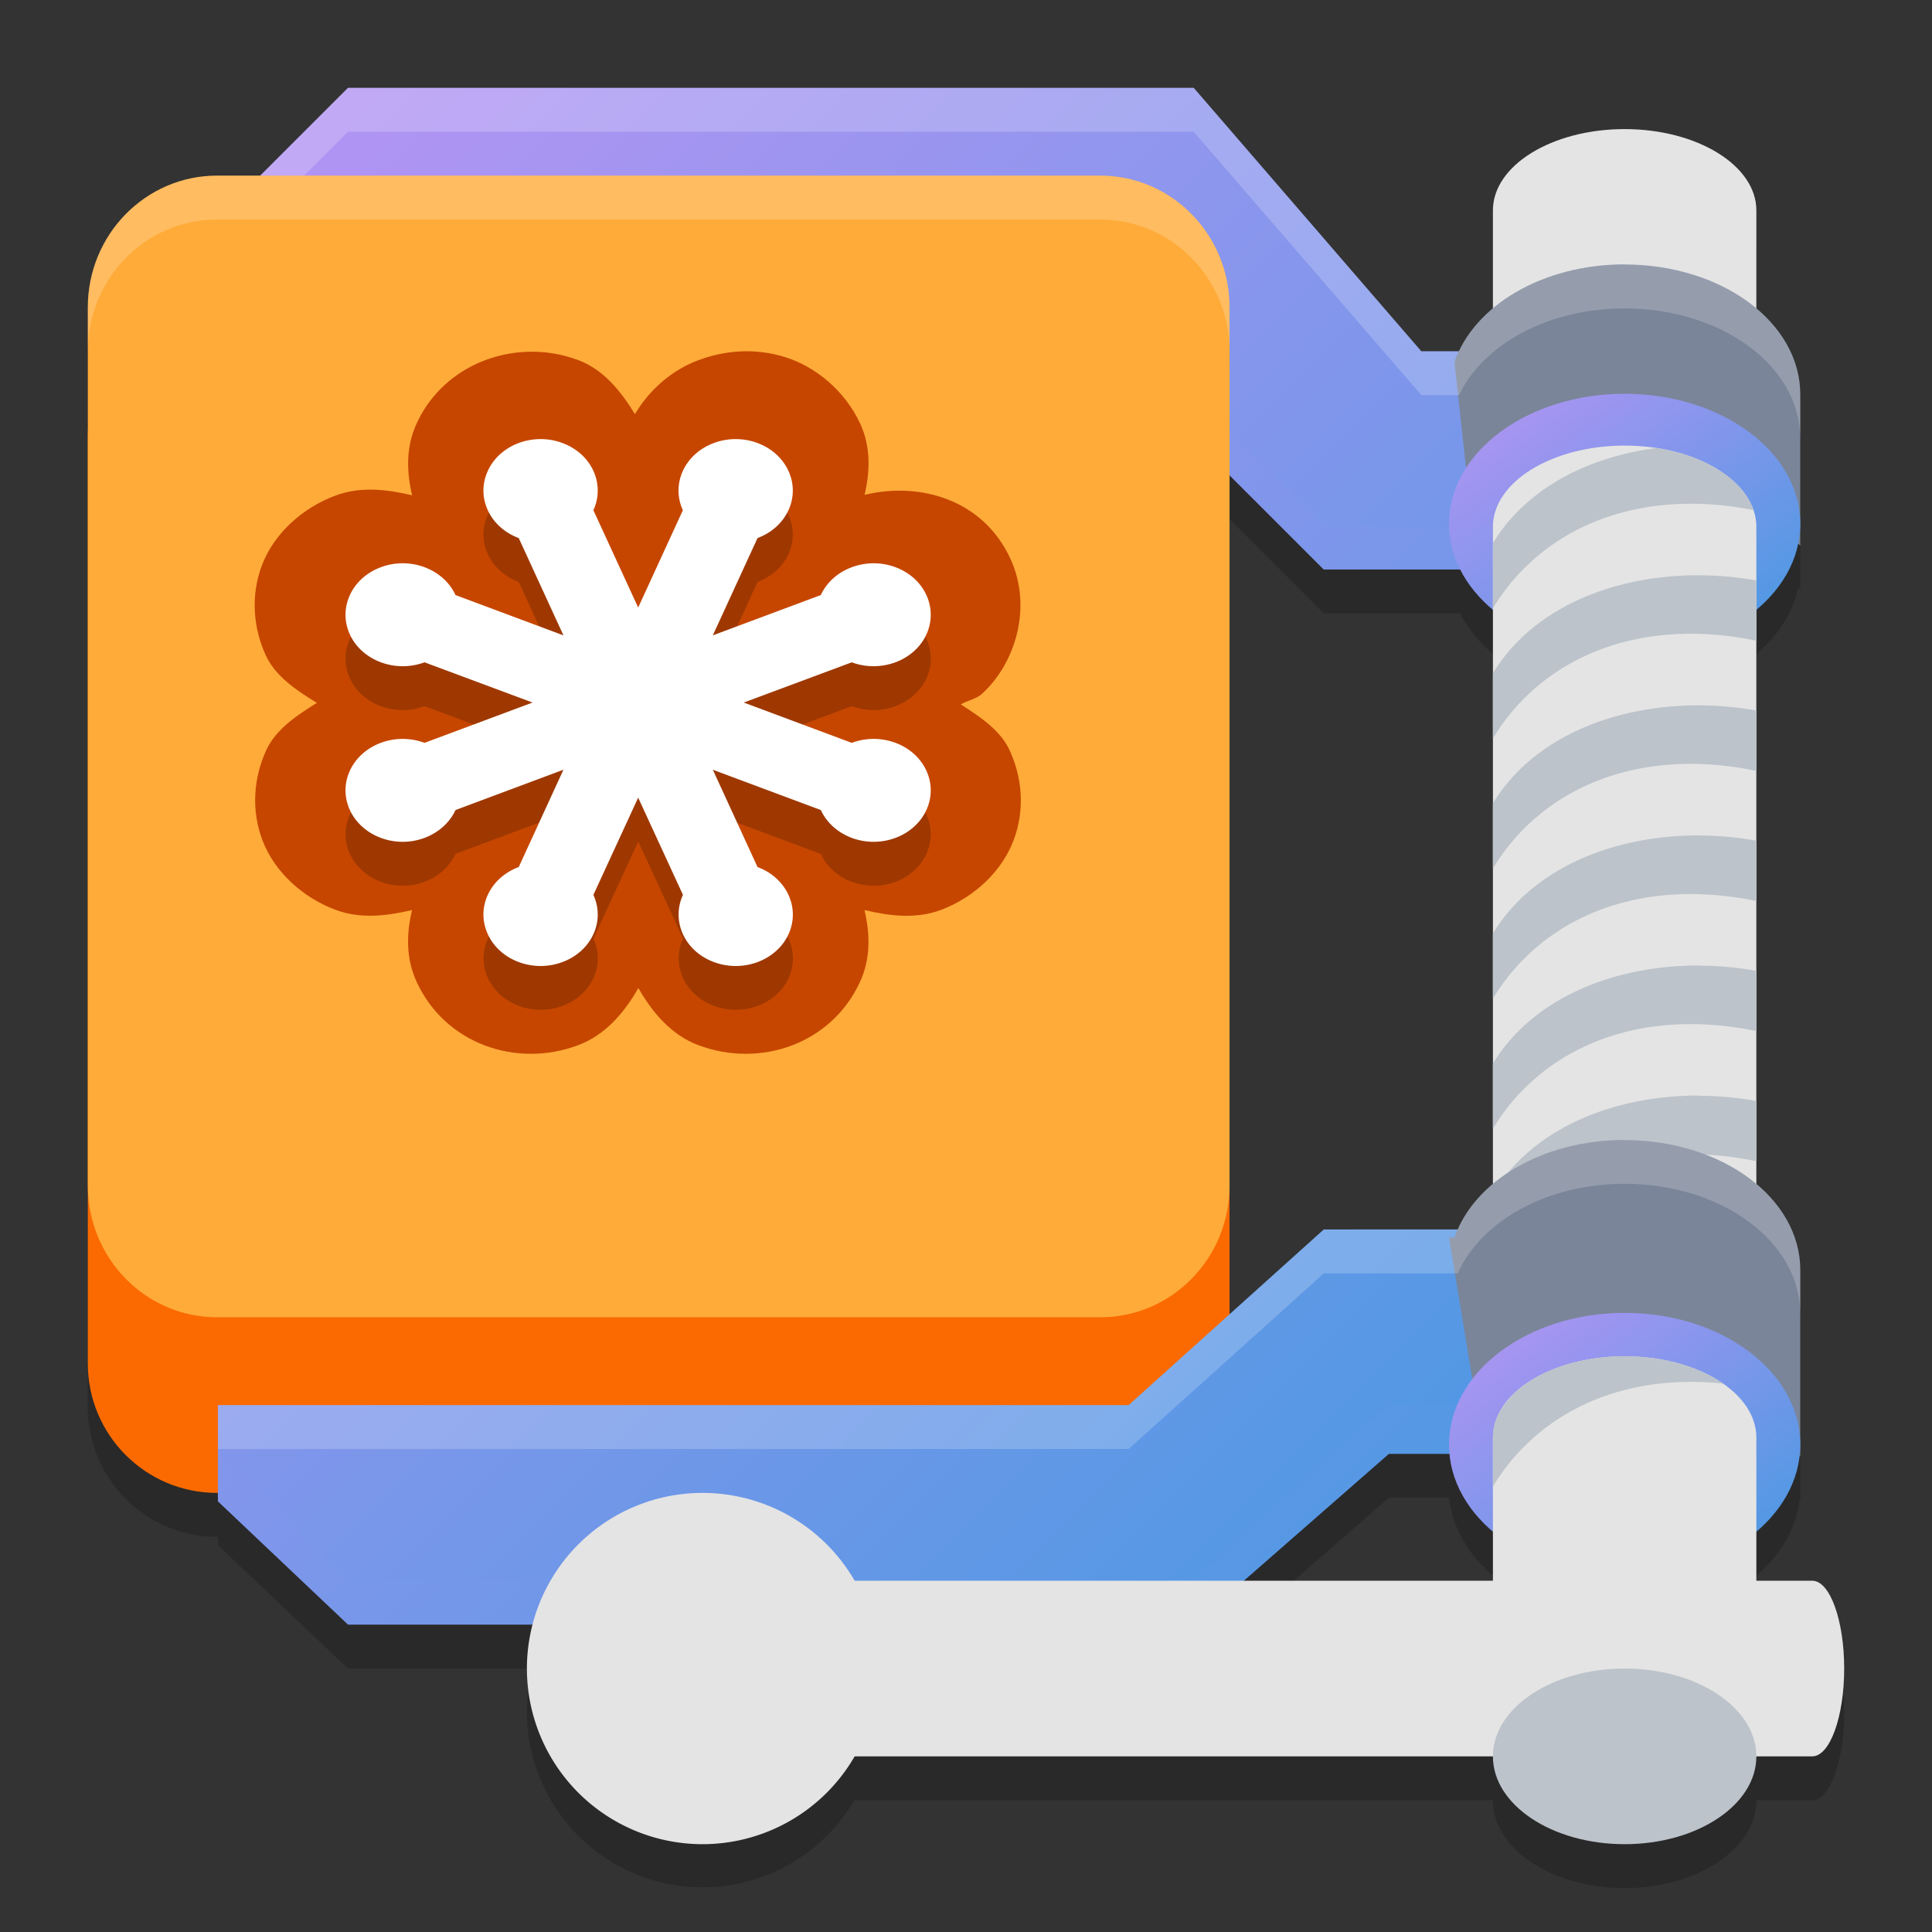 <svg xmlns="http://www.w3.org/2000/svg" width="22" height="22" version="1.1"><rect width="100%" height="100%" fill="#333333" stroke="none"/><defs>
<linearGradient id="ucPurpleBlue" x1="0%" y1="0%" x2="100%" y2="100%">
  <stop offset="0%" style="stop-color:#B794F4;stop-opacity:1"/>
  <stop offset="100%" style="stop-color:#4299E1;stop-opacity:1"/>
</linearGradient>
</defs>
 <path style="opacity:0.2" d="m 3.963,1.5 -0.998,1 H 2.471 C 1.658,2.5 1,3.172 1,4 V 4.5 14 16.025 C 1,16.839 1.659,17.5 2.471,17.5 h 0.012 v 0.096 L 3.963,19 H 6.068 A 2,2 0 0 0 6,19.5 a 2,2 0 0 0 3.727,1 H 17 c 0,0.552 0.672,1 1.5,1 0.828,0 1.5,-0.448 1.5,-1 h 0.637 C 20.838,20.5 21,20.052 21,19.5 c 0,-0.552 -0.162,-1 -0.363,-1 H 20 v -0.559 c 0.275,-0.234 0.455,-0.534 0.492,-0.863 l 0.008,0.008 v -2.123 c 0,-0.378 -0.188,-0.721 -0.5,-0.982 v -0.258 -0.688 -0.795 -0.686 -0.795 -0.688 V 9.277 8.592 7.797 7.445 C 20.248,7.237 20.417,6.978 20.477,6.691 L 20.5,6.715 V 4.992 C 20.5,4.615 20.311,4.273 20,4.012 V 2.896 C 20,2.385 19.328,1.971 18.5,1.971 c -0.828,0 -1.5,0.414 -1.5,0.926 V 4.012 C 16.831,4.153 16.699,4.318 16.613,4.5 h -0.428 l -2.594,-3 z M 14,5.91 15.074,6.984 h 1.553 C 16.713,7.155 16.84,7.311 17,7.445 v 0.721 0.742 0.74 0.74 0.74 0.742 0.74 0.74 0.629 C 16.822,14.13 16.685,14.306 16.6,14.5 h -1.525 L 14,15.467 Z m 1.814,11.145 h 0.689 C 16.535,17.394 16.718,17.701 17,17.941 V 18.5 h -2.838 z"/>
 <path style="fill:#e4e4e4" d="m 18.5,1.47 c -0.828,0 -1.5,0.414 -1.5,0.926 V 4.063 h 3 V 2.396 C 20,1.885 19.328,1.47 18.5,1.47 Z m 0,0"/>
 <path style="fill:#fb6a00" d="M 2.471,3.5 H 12.53 c 0.812,0 1.471,0.66 1.471,1.474 V 15.526 C 14,16.34 13.342,17 12.53,17 H 2.471 C 1.658,17 1,16.34 1,15.526 V 4.974 C 1,4.16 1.658,3.5 2.471,3.5 Z"/>
 <path fill="url(#ucPurpleBlue)" d="M 3.963,1.741 2.481,3.222 V 3.963 l 10.37,0.3 2.222,2.222 h 3.815 l 0.37,-0.37 V 4.263 h -3.074 L 13.593,1.741 Z M 15.074,14.333 12.852,16.556 H 2.481 V 17.096 L 3.963,18.5 h 9.63 l 2.222,-1.944 h 3.574 l 0.37,-0.37 -0.37,-0.37 0.37,-1.481 z"/>
 <path fill="url(#ucPurpleBlue)" d="M 3.963,1 2.481,2.481 v 0.741 l 10.37,0.5 2.222,2.278 h 3.815 l 0.37,0.315 V 4.343 l -0.37,-0.343 h -2.704 L 13.593,1 Z M 15.074,14 12.852,16 H 2.481 v 0.556 L 3.963,18 h 9.63 l 2.222,-2 h 3.424 l 0.37,0.185 v -1.723 l -0.377,-0.463 z"/>
 <path style="fill:#7a8599" d="m 18.5,3.011 c -0.935,0 -1.717,0.471 -1.938,1.111 v 0 L 16.75,5.845 h 3.417 L 20.5,6.215 V 4.493 c 0,-0.821 -0.892,-1.481 -2,-1.481 z"/>
 <path fill="url(#ucPurpleBlue)" d="m 18.5,4.484 c 1.105,0 2,0.663 2,1.481 0,0.818 -0.895,1.481 -2,1.481 -1.105,0 -2,-0.663 -2,-1.481 0,-0.818 0.895,-1.481 2,-1.481 z m 0,0"/>
 <path style="fill:#e4e4e4" d="M 18.5,5.074 C 17.672,5.074 17,5.489 17,6 v 8.333 h 3 V 6 C 20,5.489 19.328,5.074 18.5,5.074 Z m 0,0"/>
 <path style="fill:#bcc3ca" d="M 18.859,5.102 C 18.083,5.204 17.38,5.56 17,6.185 V 6.926 C 17.558,6.008 18.651,5.547 19.968,5.809 19.85,5.461 19.415,5.186 18.859,5.102 Z M 19.339,6.551 C 18.383,6.55 17.457,6.914 17,7.667 v 0.741 C 17.562,7.481 18.668,7.02 20,7.296 V 6.61 A 3.712,3.666 0 0 0 19.339,6.551 Z m 0,1.481 C 18.383,8.032 17.457,8.396 17,9.148 V 9.889 C 17.562,8.963 18.668,8.501 20,8.778 V 8.091 a 3.712,3.666 0 0 0 -0.661,-0.059 z m 0,1.481 C 18.383,9.513 17.457,9.877 17,10.63 v 0.741 c 0.562,-0.926 1.668,-1.387 3,-1.111 V 9.573 a 3.712,3.666 0 0 0 -0.661,-0.059 z m 0,1.481 C 18.383,10.995 17.457,11.359 17,12.111 v 0.741 c 0.562,-0.926 1.668,-1.387 3,-1.111 v -0.686 a 3.712,3.666 0 0 0 -0.661,-0.059 z m 0,1.481 C 18.383,12.476 17.457,12.84 17,13.593 v 0.741 c 0.562,-0.926 1.668,-1.387 3,-1.111 v -0.686 a 3.712,3.666 0 0 0 -0.661,-0.059 z"/>
 <path style="fill:#7a8599" d="m 18.5,12.981 c -0.935,0 -1.717,0.471 -1.938,1.111 H 16.5 L 16.85,16.215 20.167,16.215 20.5,16.585 v -2.122 c 0,-0.821 -0.892,-1.481 -2,-1.481 z"/>
 <path fill="url(#ucPurpleBlue)" d="m 18.5,14.95 c 1.105,0 2,0.672 2,1.5 0,0.828 -0.895,1.5 -2,1.5 -1.105,0 -2,-0.672 -2,-1.5 0,-0.828 0.895,-1.5 2,-1.5 z m 0,0"/>
 <path style="fill:#e4e4e4" d="m 19.364,18 h 1.273 C 20.837,18 21,18.448 21,19 c 0,0.552 -0.163,1 -0.364,1 H 19.364 C 19.163,20 19,19.552 19,19 c 0,-0.552 0.163,-1 0.364,-1 z m 0,0"/>
 <path style="fill:#e4e4e4" d="m 18.5,15.444 c -0.828,0 -1.5,0.414 -1.5,0.926 V 20 h 3 v -3.63 c 0,-0.511 -0.672,-0.926 -1.5,-0.926 z"/>
 <path style="fill:#e4e4e4" d="m 10,19 a 2,2 0 1 1 -4,0 2,2 0 0 1 4,0 z m 0,0"/>
 <path style="fill:#e4e4e4" d="m 8.378,18 h 9.044 c 0.209,0 0.378,0.448 0.378,1 0,0.552 -0.169,1 -0.378,1 H 8.378 c -0.209,0 -0.378,-0.448 -0.378,-1 0,-0.552 0.169,-1 0.378,-1 z"/>
 <path style="fill:#bcc3ca" d="m 17,20 c 0,-0.552 0.672,-1 1.5,-1 0.828,0 1.5,0.448 1.5,1 0,0.552 -0.672,1 -1.5,1 C 17.672,21 17,20.552 17,20 Z m 0,0"/>
 <path style="fill:#bcc3ca" d="m 18.5,15.444 c -0.528,0 -0.993,0.169 -1.26,0.424 -0.048,0.052 -0.094,0.107 -0.137,0.164 C 17.037,16.137 17,16.251 17,16.37 v 0.556 c 0.508,-0.836 1.459,-1.293 2.619,-1.171 C 19.344,15.565 18.945,15.444 18.5,15.444 Z"/>
 <path style="opacity:0.2;fill:#ffffff" d="M 3.963,1 2.482,2.482 v 0.5 L 3.963,1.5 h 9.629 l 2.594,3 h 0.428 C 16.886,3.923 17.625,3.512 18.5,3.512 c 1.108,0 2,0.659 2,1.48 v -0.5 c 0,-0.821 -0.892,-1.48 -2,-1.48 -0.875,0 -1.614,0.411 -1.887,0.988 H 16.186 L 13.592,1 Z M 18.5,12.98 c -0.89,0 -1.639,0.427 -1.9,1.02 h -1.525 l -2.223,2 H 2.482 v 0.5 H 12.852 l 2.223,-2 h 1.525 c 0.261,-0.592 1.011,-1.02 1.9,-1.02 1.108,1e-6 2,0.661 2,1.482 v -0.5 c 0,-0.821 -0.892,-1.482 -2,-1.482 z"/>
 <path style="fill:#ffab39" d="M 2.471,2 H 12.53 c 0.812,0 1.471,0.672 1.471,1.5 V 13.5 c 0,0.828 -0.658,1.5 -1.471,1.5 H 2.471 C 1.658,15 1,14.328 1,13.5 V 3.5 c 0,-0.828 0.658,-1.5 1.471,-1.5 z"/>
 <path style="fill:#c64600" d="M 6.048,4.005 C 5.502,4.009 4.982,4.303 4.744,4.823 4.621,5.09 4.629,5.372 4.693,5.64 4.41,5.574 4.112,5.535 3.824,5.642 3.447,5.78 3.126,6.071 2.987,6.425 2.849,6.78 2.885,7.155 3.026,7.461 3.135,7.7 3.372,7.859 3.608,8.004 3.374,8.149 3.14,8.307 3.031,8.544 2.891,8.849 2.855,9.222 2.991,9.575 c 0.137,0.354 0.455,0.646 0.831,0.786 0.288,0.107 0.587,0.068 0.87,0.002 -0.064,0.268 -0.072,0.549 0.052,0.817 0.326,0.709 1.137,0.985 1.839,0.722 0.309,-0.115 0.527,-0.371 0.686,-0.651 0.159,0.279 0.376,0.536 0.685,0.651 0.703,0.263 1.515,-0.013 1.84,-0.723 0.123,-0.267 0.113,-0.548 0.05,-0.816 0.284,0.067 0.584,0.106 0.872,-0.002 l 0.004,-10e-4 0.004,-0.002 C 11.096,10.215 11.408,9.922 11.541,9.571 11.675,9.219 11.638,8.849 11.498,8.546 11.393,8.316 11.164,8.165 10.941,8.021 11.017,7.975 11.113,7.962 11.178,7.904 11.563,7.558 11.759,6.913 11.507,6.365 11.198,5.691 10.48,5.482 9.845,5.635 9.908,5.368 9.917,5.089 9.795,4.823 v -10e-4 h -0.001 C 9.621,4.448 9.286,4.175 8.942,4.067 8.599,3.96 8.258,3.988 7.954,4.101 7.668,4.208 7.41,4.416 7.23,4.715 7.071,4.457 6.876,4.21 6.586,4.101 c -2.985e-4,-1.13e-4 -6.5e-4,1.12e-4 -0.001,0 C 6.412,4.036 6.232,4.004 6.049,4.005 Z M 10.209,9.001 c -0.021,0.008 -0.039,-0.026 -0.012,0.032 l -0.003,-0.007 c 0.005,-0.006 0.032,-0.032 0.008,-0.022 z"/>
 <path style="opacity:0.2" d="m 6.151,5.5 c -0.253,0.002 -0.493,0.137 -0.596,0.362 -0.138,0.299 0.02,0.641 0.352,0.765 L 6.416,7.735 5.187,7.276 C 5.049,6.977 4.668,6.835 4.337,6.959 4.004,7.083 3.847,7.425 3.984,7.725 4.122,8.023 4.502,8.165 4.834,8.041 L 6.064,8.5 4.834,8.958 c -0.332,-0.124 -0.712,0.018 -0.85,0.318 -0.137,0.299 0.02,0.641 0.353,0.765 0.331,0.124 0.712,-0.018 0.85,-0.318 l 1.23,-0.459 -0.509,1.108 c -0.332,0.124 -0.49,0.466 -0.352,0.765 0.137,0.299 0.518,0.441 0.85,0.317 0.332,-0.124 0.489,-0.466 0.352,-0.765 l 0.51,-1.107 0.51,1.107 c -0.137,0.299 0.02,0.642 0.352,0.765 0.332,0.124 0.713,-0.018 0.85,-0.317 0.137,-0.299 -0.02,-0.641 -0.352,-0.765 L 8.117,9.265 9.347,9.724 c 0.137,0.299 0.517,0.441 0.85,0.318 C 10.529,9.917 10.686,9.575 10.549,9.276 10.412,8.977 10.031,8.835 9.699,8.958 L 8.469,8.5 9.699,8.041 c 0.333,0.124 0.713,-0.018 0.851,-0.317 C 10.686,7.425 10.529,7.083 10.197,6.959 9.865,6.835 9.484,6.978 9.347,7.276 L 8.117,7.735 8.626,6.627 C 8.958,6.503 9.116,6.161 8.978,5.862 8.841,5.563 8.46,5.421 8.128,5.545 7.796,5.669 7.639,6.011 7.776,6.31 L 7.267,7.418 6.757,6.31 c 0.137,-0.299 -0.02,-0.642 -0.352,-0.765 a 0.704,0.704 0 0 0 -0.254,-0.045 z m 0,0"/>
 <path style="fill:#ffffff" d="m 6.151,5 c -0.253,0.002 -0.493,0.137 -0.596,0.362 -0.138,0.299 0.02,0.641 0.352,0.765 L 6.416,7.235 5.187,6.776 C 5.049,6.477 4.668,6.335 4.337,6.459 4.004,6.583 3.847,6.925 3.984,7.225 4.122,7.523 4.502,7.665 4.834,7.542 L 6.064,8 4.834,8.459 C 4.502,8.335 4.122,8.477 3.984,8.776 3.847,9.075 4.004,9.417 4.337,9.541 4.668,9.665 5.048,9.523 5.187,9.224 L 6.416,8.765 5.907,9.873 c -0.332,0.124 -0.49,0.466 -0.352,0.765 0.137,0.299 0.518,0.441 0.85,0.317 0.332,-0.124 0.489,-0.466 0.352,-0.765 l 0.51,-1.107 0.51,1.107 c -0.137,0.299 0.02,0.642 0.352,0.765 0.332,0.124 0.713,-0.018 0.85,-0.317 C 9.116,10.339 8.958,9.997 8.626,9.873 L 8.117,8.765 9.347,9.224 C 9.485,9.523 9.865,9.665 10.197,9.541 10.529,9.417 10.686,9.075 10.549,8.776 10.412,8.477 10.031,8.335 9.699,8.459 L 8.469,8 9.699,7.542 C 10.031,7.665 10.412,7.523 10.549,7.225 10.686,6.925 10.529,6.583 10.197,6.459 9.865,6.335 9.484,6.478 9.347,6.776 L 8.117,7.235 8.626,6.127 C 8.958,6.003 9.116,5.661 8.978,5.362 8.841,5.063 8.46,4.921 8.128,5.045 7.796,5.169 7.639,5.511 7.776,5.81 L 7.267,6.918 6.757,5.81 c 0.137,-0.299 -0.02,-0.642 -0.352,-0.765 a 0.704,0.704 0 0 0 -0.254,-0.045 z m 0,0"/>
 <path style="opacity:0.2;fill:#ffffff" d="M 2.471,2 C 1.658,2 1,2.672 1,3.5 v 0.5 c 0,-0.828 0.658,-1.5 1.471,-1.5 H 12.53 c 0.812,-6.46e-5 1.471,0.672 1.471,1.5 v -0.5 c 0,-0.828 -0.658,-1.5 -1.471,-1.5 z"/>
</svg>

